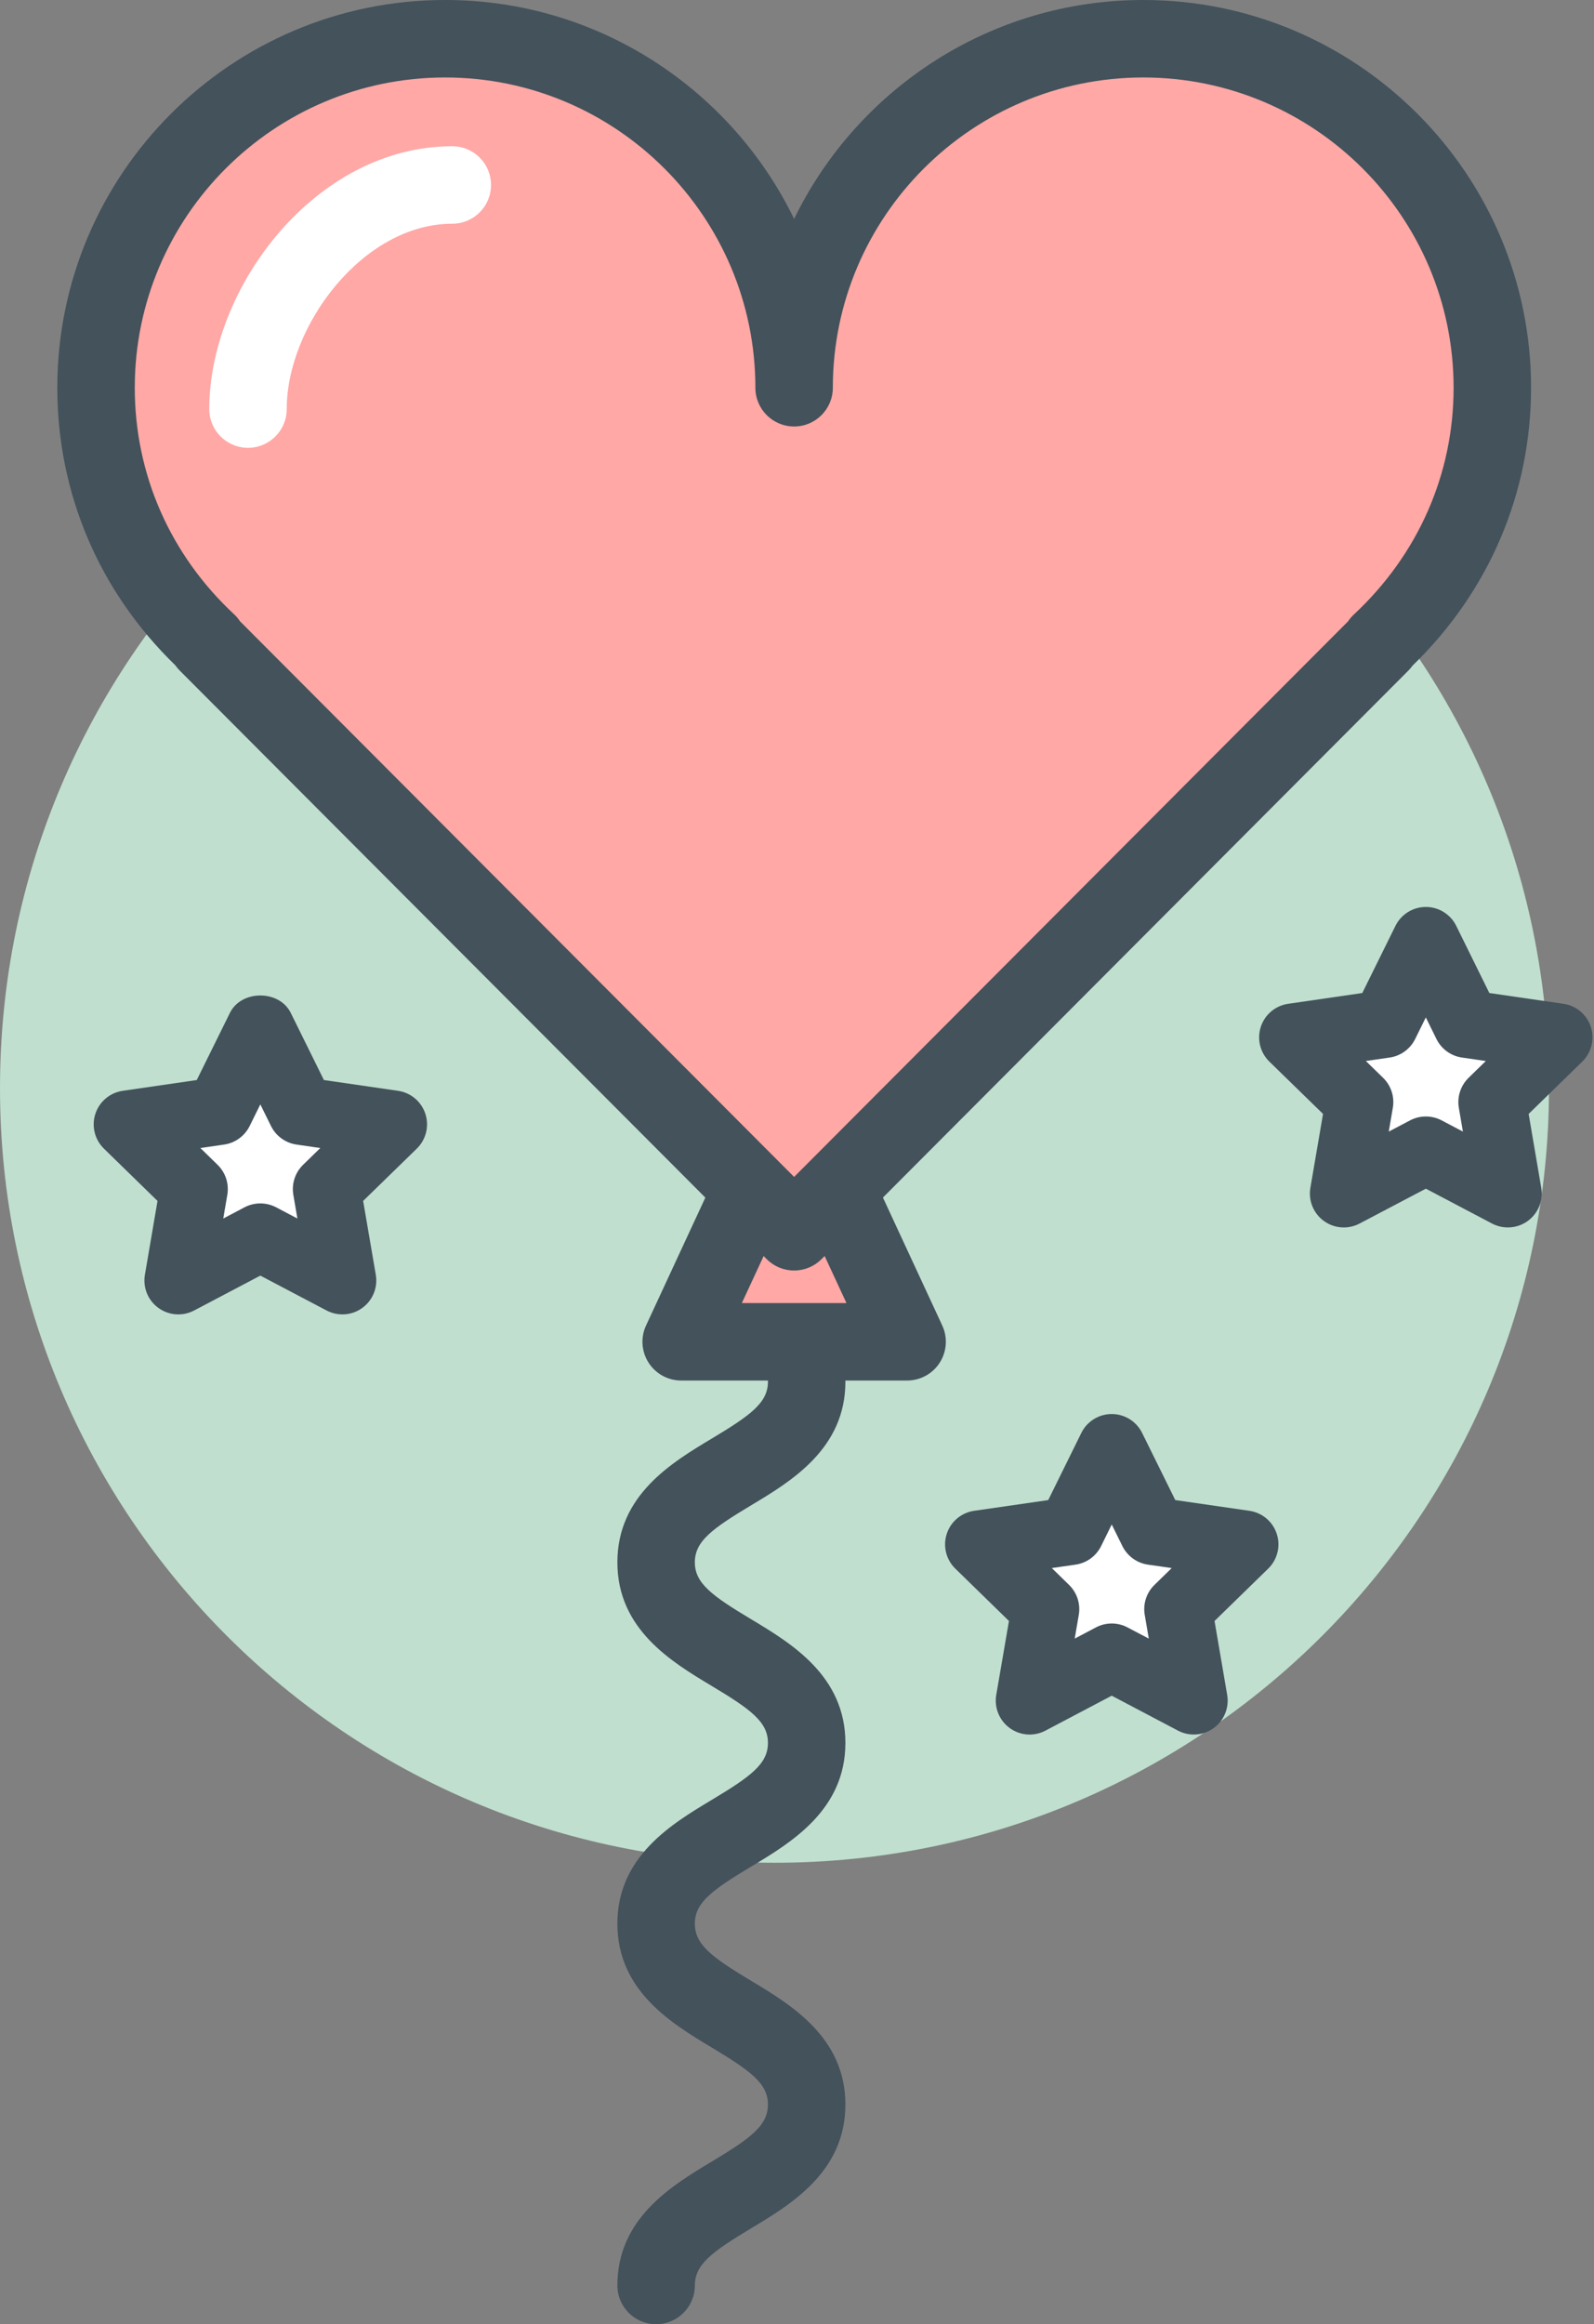 <svg width="686" height="1000" viewBox="0 0 686 1000" fill="none" xmlns="http://www.w3.org/2000/svg">
<rect x="0" y="0" width="686" height="1000" fill="#808080" stroke="none"/>
<path d="M333.313 801.462C517.397 801.462 666.627 652.232 666.627 468.148C666.627 284.064 517.397 134.835 333.313 134.835C149.229 134.835 0 284.064 0 468.148C0 652.232 149.229 801.462 333.313 801.462Z" fill="#C0DFCF"/>
<path d="M282.365 1000C273.162 1000 265.698 992.537 265.698 983.334C265.698 954.435 289.095 940.382 306.185 930.11C323.088 919.964 330.493 914.559 330.493 905.485C330.493 896.427 323.088 891.04 306.202 880.892C289.103 870.63 265.698 856.575 265.698 827.67C265.698 798.78 289.103 784.734 306.193 774.479C323.088 764.34 330.493 758.952 330.493 749.902C330.493 740.837 323.08 735.45 306.17 725.31C289.088 715.064 265.698 701.042 265.698 672.2C265.698 643.31 289.112 629.272 306.21 619.019C323.097 608.895 330.493 603.515 330.493 594.499C330.493 585.295 337.957 577.832 347.16 577.832C356.365 577.832 363.827 585.295 363.827 594.499C363.827 623.34 340.438 637.362 323.357 647.607C306.447 657.747 299.032 663.135 299.032 672.2C299.032 681.217 306.43 686.597 323.317 696.72C340.413 706.975 363.827 721.012 363.827 749.902C363.827 778.769 340.43 792.807 323.348 803.06C306.438 813.209 299.032 818.595 299.032 827.67C299.032 836.76 306.447 842.164 323.357 852.32C340.438 862.574 363.827 876.62 363.827 905.485C363.827 934.375 340.43 948.43 323.348 958.684C306.447 968.849 299.032 974.244 299.032 983.334C299.032 992.537 291.57 1000 282.365 1000Z" fill="#43525B"/>
<path d="M593.97 276.635C623.463 249.162 642.245 210.352 642.245 166.83C642.245 83.887 574.96 16.667 492.017 16.667C408.977 16.667 341.757 83.887 341.757 166.83C341.757 83.887 274.488 16.667 191.562 16.667C108.522 16.667 41.333 83.887 41.333 166.83C41.333 210.352 59.922 249.057 89.38 276.497C89.3 276.635 89.233 276.635 89.103 276.702L330.202 517.66L305.315 533.155L293.157 577.312H390.39L378.248 533.155L353.345 517.66L594.362 276.702L593.97 276.635Z" fill="#FFA8A6"/>
<path d="M390.39 593.979H293.157C287.468 593.979 282.17 591.074 279.11 586.28C276.05 581.487 275.643 575.455 278.037 570.297L305.705 510.645C309.572 502.287 319.5 498.657 327.842 502.539C336.19 506.414 339.82 516.325 335.947 524.675L319.263 560.645H364.283L347.6 524.675C343.727 516.325 347.357 506.414 355.705 502.539C364.038 498.674 373.952 502.279 377.842 510.645L405.51 570.297C407.903 575.455 407.495 581.487 404.437 586.28C401.377 591.074 396.078 593.979 390.39 593.979Z" fill="#43525B"/>
<path d="M341.757 546.647C337.33 546.647 333.082 544.89 329.957 541.748L77.303 288.468C76.612 287.777 75.985 287.028 75.432 286.23C42.668 254.443 24.667 212.183 24.667 166.83C24.667 74.837 99.537 0 191.562 0C257.545 0 314.698 38.493 341.757 94.19C368.832 38.493 426.01 0 492.017 0C584.042 0 658.912 74.837 658.912 166.83C658.912 212.133 640.837 254.443 607.935 286.36C607.407 287.102 606.82 287.81 606.162 288.468L353.557 541.748C350.432 544.882 346.183 546.647 341.757 546.647ZM103.313 267.342L341.757 506.38L580.16 267.333C580.852 266.292 581.665 265.315 582.61 264.437C610.32 238.632 625.578 203.963 625.578 166.83C625.578 93.222 565.667 33.333 492.017 33.333C418.352 33.333 358.423 93.222 358.423 166.83C358.423 176.033 350.962 183.497 341.757 183.497C332.553 183.497 325.09 176.033 325.09 166.83C325.09 93.222 265.187 33.333 191.562 33.333C117.912 33.333 58 93.222 58 166.83C58 204.012 73.178 238.632 100.742 264.298C101.733 265.227 102.588 266.252 103.313 267.342Z" fill="#43525B"/>
<path d="M106.732 192.683C97.527 192.683 90.065 185.221 90.065 176.016C90.065 123.715 135.752 62.923 194.653 62.923C203.858 62.923 211.32 70.385 211.32 79.59C211.32 88.793 203.858 96.256 194.653 96.256C156.275 96.256 123.398 140.111 123.398 176.016C123.398 185.221 115.935 192.683 106.732 192.683Z" fill="white"/>
<path d="M112.037 442.237L129.713 478.027L169.198 483.757L140.618 511.614L147.357 550.944L112.037 532.357L76.733 550.944L83.457 511.614L54.908 483.757L94.362 478.027L112.037 442.237Z" fill="white"/>
<path d="M76.733 565.527C73.715 565.527 70.712 564.592 68.173 562.744C63.673 559.489 61.427 553.955 62.362 548.487L67.79 516.707L44.718 494.199C40.748 490.315 39.323 484.522 41.04 479.249C42.758 473.967 47.323 470.125 52.808 469.329L84.677 464.697L98.958 435.784C103.875 425.822 120.2 425.83 125.115 435.775L139.397 464.697L171.29 469.329C176.783 470.125 181.348 473.967 183.065 479.249C184.783 484.53 183.35 490.324 179.378 494.199L156.283 516.707L161.728 548.479C162.663 553.955 160.417 559.48 155.925 562.744C151.425 566.015 145.477 566.424 140.56 563.852L112.037 548.837L83.53 563.852C81.388 564.974 79.062 565.527 76.733 565.527ZM86.232 493.945L93.645 501.172C97.072 504.525 98.642 509.342 97.828 514.07L96.087 524.275L105.242 519.45C109.49 517.22 114.568 517.22 118.832 519.45L127.987 524.275L126.245 514.079C125.432 509.342 127.003 504.517 130.437 501.172L137.85 493.945L127.622 492.457C122.868 491.772 118.758 488.785 116.635 484.489L112.037 475.172L107.438 484.48C105.315 488.785 101.205 491.772 96.46 492.457L86.232 493.945Z" fill="#43525B"/>
<path d="M613.632 404.81L595.957 440.585L556.47 446.321L585.052 474.178L578.313 513.533L613.632 494.955L648.918 513.533L642.213 474.178L670.76 446.321L631.275 440.585L613.632 404.81Z" fill="white"/>
<path d="M578.313 528.117C575.293 528.117 572.283 527.182 569.743 525.333C565.252 522.07 563.005 516.545 563.942 511.077L569.385 479.272L546.29 456.763C542.318 452.888 540.887 447.095 542.603 441.813C544.312 436.54 548.878 432.69 554.37 431.893L586.28 427.255L600.553 398.348C603.012 393.375 608.082 390.227 613.632 390.227H613.64C619.19 390.227 624.26 393.383 626.71 398.357L640.96 427.255L672.86 431.893C678.353 432.69 682.912 436.532 684.628 441.813C686.345 447.087 684.922 452.882 680.95 456.763L657.87 479.272L663.298 511.083C664.227 516.553 661.972 522.078 657.48 525.342C652.995 528.588 647.038 529.011 642.123 526.44L613.632 511.433L585.1 526.44C582.968 527.563 580.64 528.117 578.313 528.117ZM587.81 456.502L595.232 463.737C598.667 467.082 600.237 471.908 599.423 476.635L597.673 486.873L606.845 482.048C611.093 479.818 616.178 479.818 620.427 482.048L629.582 486.873L627.833 476.628C627.035 471.908 628.598 467.09 632.023 463.737L639.438 456.51L629.175 455.013C624.423 454.33 620.322 451.343 618.197 447.038L613.623 437.752L609.033 447.047C606.902 451.343 602.8 454.33 598.055 455.013L587.81 456.502Z" fill="#43525B"/>
<path d="M478.443 622.981L496.118 658.756L535.605 664.47L507.023 692.35L513.762 731.705L478.443 713.101L443.123 731.705L449.895 692.35L421.315 664.47L460.8 658.756L478.443 622.981Z" fill="white"/>
<path d="M513.762 746.288C511.435 746.288 509.098 745.735 506.967 744.613L478.443 729.582L449.92 744.613C445.02 747.2 439.055 746.785 434.555 743.507C430.063 740.243 427.808 734.708 428.752 729.232L434.222 697.437L411.133 674.91C407.153 671.028 405.73 665.235 407.447 659.953C409.163 654.68 413.73 650.83 419.223 650.033L451.115 645.427L465.365 616.528C467.815 611.557 472.885 608.398 478.435 608.398H478.443C483.993 608.398 489.063 611.548 491.522 616.52L505.795 645.418L537.697 650.033C543.19 650.83 547.755 654.68 549.472 659.953C551.188 665.235 549.765 671.028 545.785 674.91L522.69 697.437L528.133 729.248C529.07 734.717 526.823 740.25 522.332 743.507C519.792 745.353 516.782 746.288 513.762 746.288ZM478.443 698.518C480.778 698.518 483.115 699.08 485.238 700.203L494.402 705.022L492.652 694.808C491.838 690.08 493.408 685.262 496.843 681.91L504.265 674.667L494.027 673.193C489.283 672.502 485.173 669.523 483.042 665.218L478.452 655.925L473.878 665.21C471.753 669.515 467.643 672.502 462.892 673.193L452.653 674.667L460.075 681.91C463.518 685.262 465.08 690.088 464.267 694.825L462.517 705.013L471.648 700.203C473.772 699.08 476.107 698.518 478.443 698.518Z" fill="#43525B"/>
</svg>
